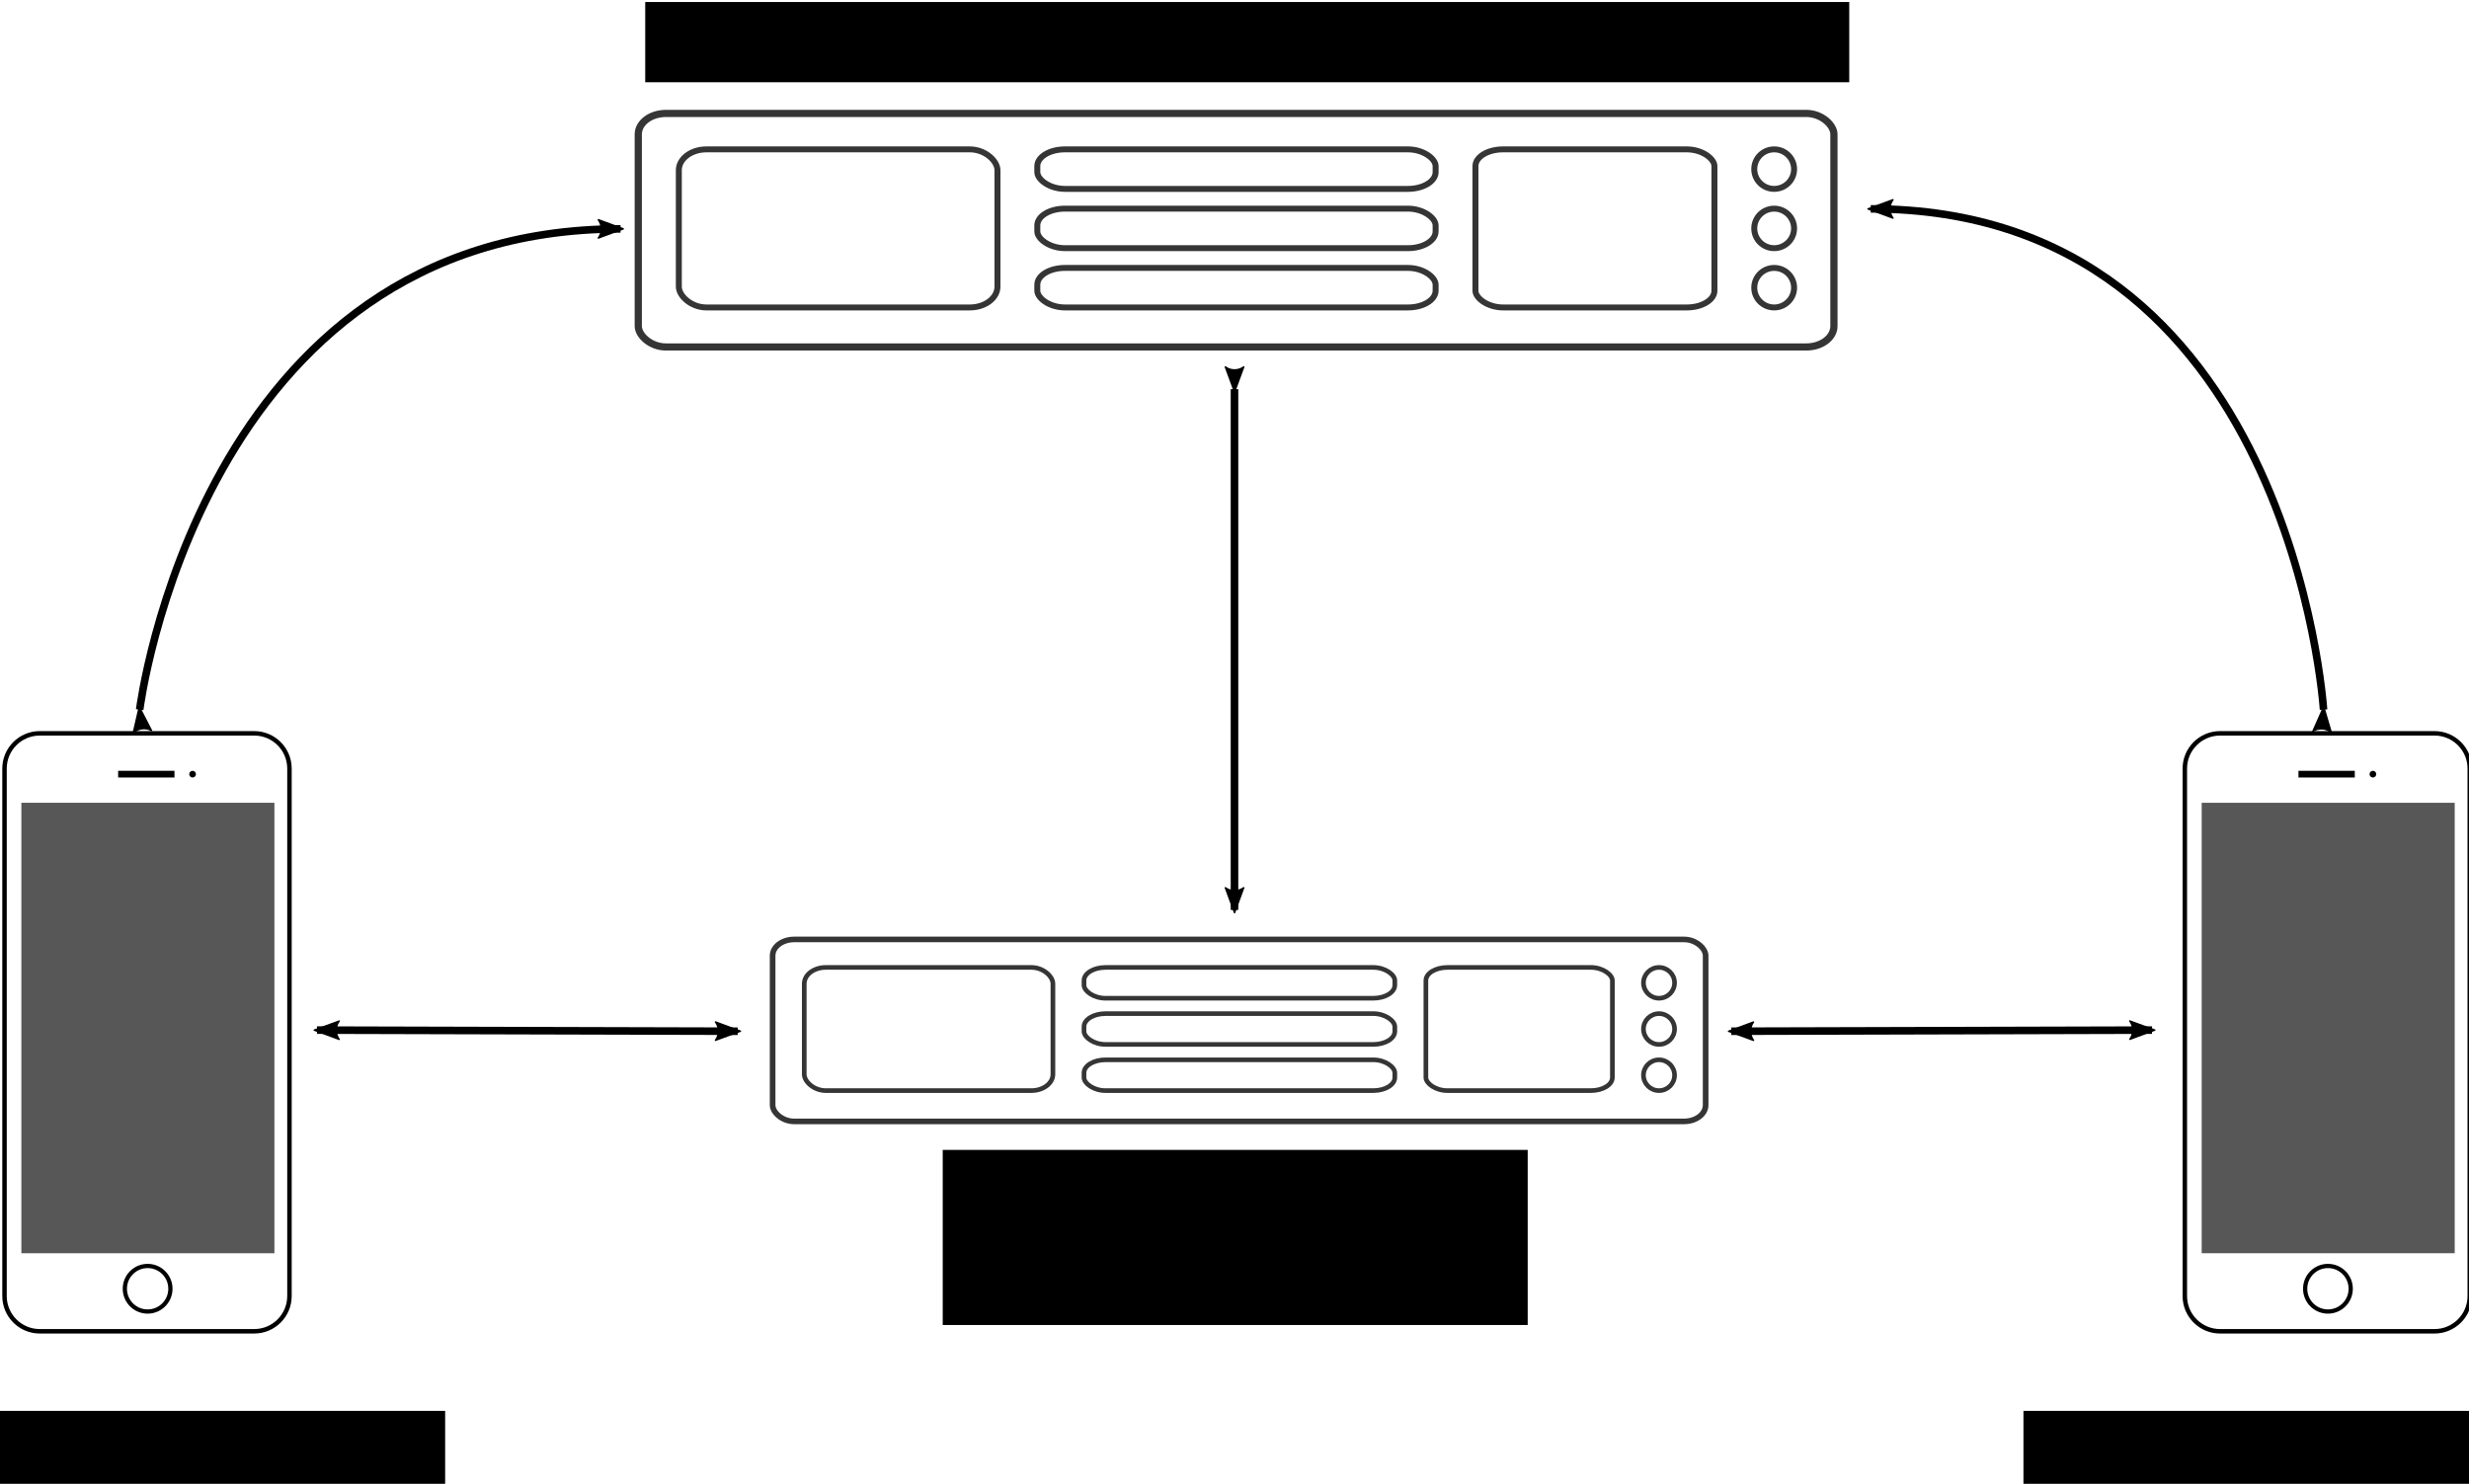 <?xml version="1.0" encoding="UTF-8" standalone="no"?>
<!-- Created with Inkscape (http://www.inkscape.org/) -->

<svg
   xmlns:dc="http://purl.org/dc/elements/1.1/"
   xmlns:cc="http://creativecommons.org/ns#"
   xmlns:rdf="http://www.w3.org/1999/02/22-rdf-syntax-ns#"
   xmlns:svg="http://www.w3.org/2000/svg"
   xmlns="http://www.w3.org/2000/svg"
   xmlns:sodipodi="http://sodipodi.sourceforge.net/DTD/sodipodi-0.dtd"
   xmlns:inkscape="http://www.inkscape.org/namespaces/inkscape"
   width="163.026mm"
   height="98mm"
   viewBox="0 0 163.026 98"
   version="1.1"
   id="svg1179"
   inkscape:version="0.92.2 5c3e80d, 2017-08-06"
   sodipodi:docname="erastreaming-schema-attuale.svg"
   inkscape:export-filename="/home/bertof/Documenti/Tesi di laurea/immagini/erastreaming-schema-attuale.png"
   inkscape:export-xdpi="192"
   inkscape:export-ydpi="192">
  <defs
     id="defs1173">
    <marker
       inkscape:isstock="true"
       style="overflow:visible"
       id="marker4797"
       refX="0"
       refY="0"
       orient="auto"
       inkscape:stockid="Arrow2Lend">
      <path
         transform="matrix(-1.1,0,0,-1.1,-1.1,0)"
         d="M 8.719,4.034 -2.207,0.016 8.719,-4.002 c -1.745,2.372 -1.735,5.617 -6e-7,8.035 z"
         style="fill:#000000;fill-opacity:1;fill-rule:evenodd;stroke:#000000;stroke-width:0.625;stroke-linejoin:round;stroke-opacity:1"
         id="path4795"
         inkscape:connector-curvature="0" />
    </marker>
    <marker
       inkscape:isstock="true"
       style="overflow:visible"
       id="marker4679"
       refX="0"
       refY="0"
       orient="auto"
       inkscape:stockid="Arrow2Lend">
      <path
         transform="matrix(-1.1,0,0,-1.1,-1.1,0)"
         d="M 8.719,4.034 -2.207,0.016 8.719,-4.002 c -1.745,2.372 -1.735,5.617 -6e-7,8.035 z"
         style="fill:#000000;fill-opacity:1;fill-rule:evenodd;stroke:#000000;stroke-width:0.625;stroke-linejoin:round;stroke-opacity:1"
         id="path4677"
         inkscape:connector-curvature="0" />
    </marker>
    <marker
       inkscape:isstock="true"
       style="overflow:visible"
       id="marker4573"
       refX="0"
       refY="0"
       orient="auto"
       inkscape:stockid="Arrow2Lend">
      <path
         transform="matrix(-1.1,0,0,-1.1,-1.1,0)"
         d="M 8.719,4.034 -2.207,0.016 8.719,-4.002 c -1.745,2.372 -1.735,5.617 -6e-7,8.035 z"
         style="fill:#000000;fill-opacity:1;fill-rule:evenodd;stroke:#000000;stroke-width:0.625;stroke-linejoin:round;stroke-opacity:1"
         id="path4571"
         inkscape:connector-curvature="0" />
    </marker>
    <marker
       inkscape:isstock="true"
       style="overflow:visible"
       id="marker4563"
       refX="0"
       refY="0"
       orient="auto"
       inkscape:stockid="Arrow2Lend">
      <path
         transform="matrix(-1.1,0,0,-1.1,-1.1,0)"
         d="M 8.719,4.034 -2.207,0.016 8.719,-4.002 c -1.745,2.372 -1.735,5.617 -6e-7,8.035 z"
         style="fill:#000000;fill-opacity:1;fill-rule:evenodd;stroke:#000000;stroke-width:0.625;stroke-linejoin:round;stroke-opacity:1"
         id="path4561"
         inkscape:connector-curvature="0" />
    </marker>
    <marker
       inkscape:stockid="Arrow2Lend"
       orient="auto"
       refY="0"
       refX="0"
       id="Arrow2Lend"
       style="overflow:visible"
       inkscape:isstock="true"
       inkscape:collect="always">
      <path
         id="path3514"
         style="fill:#000000;fill-opacity:1;fill-rule:evenodd;stroke:#000000;stroke-width:0.625;stroke-linejoin:round;stroke-opacity:1"
         d="M 8.719,4.034 -2.207,0.016 8.719,-4.002 c -1.745,2.372 -1.735,5.617 -6e-7,8.035 z"
         transform="matrix(-1.1,0,0,-1.1,-1.1,0)"
         inkscape:connector-curvature="0" />
    </marker>
    <marker
       inkscape:isstock="true"
       style="overflow:visible"
       id="marker4353"
       refX="0"
       refY="0"
       orient="auto"
       inkscape:stockid="Arrow1Lend">
      <path
         transform="matrix(-0.8,0,0,-0.8,-10,0)"
         style="fill:#000000;fill-opacity:1;fill-rule:evenodd;stroke:#000000;stroke-width:1pt;stroke-opacity:1"
         d="M 0,0 5,-5 -12.5,0 5,5 Z"
         id="path4351"
         inkscape:connector-curvature="0" />
    </marker>
    <marker
       inkscape:isstock="true"
       style="overflow:visible"
       id="marker4259"
       refX="0"
       refY="0"
       orient="auto"
       inkscape:stockid="Arrow1Lend">
      <path
         transform="matrix(-0.8,0,0,-0.8,-10,0)"
         style="fill:#000000;fill-opacity:1;fill-rule:evenodd;stroke:#000000;stroke-width:1pt;stroke-opacity:1"
         d="M 0,0 5,-5 -12.5,0 5,5 Z"
         id="path4257"
         inkscape:connector-curvature="0" />
    </marker>
    <marker
       inkscape:isstock="true"
       style="overflow:visible"
       id="marker4177"
       refX="0"
       refY="0"
       orient="auto"
       inkscape:stockid="Arrow1Lend">
      <path
         transform="matrix(-0.8,0,0,-0.8,-10,0)"
         style="fill:#000000;fill-opacity:1;fill-rule:evenodd;stroke:#000000;stroke-width:1pt;stroke-opacity:1"
         d="M 0,0 5,-5 -12.5,0 5,5 Z"
         id="path4175"
         inkscape:connector-curvature="0" />
    </marker>
    <marker
       inkscape:isstock="true"
       style="overflow:visible"
       id="marker4101"
       refX="0"
       refY="0"
       orient="auto"
       inkscape:stockid="Arrow1Lend">
      <path
         transform="matrix(-0.8,0,0,-0.8,-10,0)"
         style="fill:#000000;fill-opacity:1;fill-rule:evenodd;stroke:#000000;stroke-width:1pt;stroke-opacity:1"
         d="M 0,0 5,-5 -12.5,0 5,5 Z"
         id="path4099"
         inkscape:connector-curvature="0" />
    </marker>
    <marker
       inkscape:isstock="true"
       style="overflow:visible"
       id="marker3957"
       refX="0"
       refY="0"
       orient="auto"
       inkscape:stockid="Arrow2Lstart">
      <path
         transform="matrix(1.1,0,0,1.1,1.1,0)"
         d="M 8.719,4.034 -2.207,0.016 8.719,-4.002 c -1.745,2.372 -1.735,5.617 -6e-7,8.035 z"
         style="fill:#000000;fill-opacity:1;fill-rule:evenodd;stroke:#000000;stroke-width:0.625;stroke-linejoin:round;stroke-opacity:1"
         id="path3955"
         inkscape:connector-curvature="0" />
    </marker>
    <marker
       inkscape:isstock="true"
       style="overflow:visible"
       id="marker3899"
       refX="0"
       refY="0"
       orient="auto"
       inkscape:stockid="Arrow2Lstart">
      <path
         transform="matrix(1.1,0,0,1.1,1.1,0)"
         d="M 8.719,4.034 -2.207,0.016 8.719,-4.002 c -1.745,2.372 -1.735,5.617 -6e-7,8.035 z"
         style="fill:#000000;fill-opacity:1;fill-rule:evenodd;stroke:#000000;stroke-width:0.625;stroke-linejoin:round;stroke-opacity:1"
         id="path3897"
         inkscape:connector-curvature="0" />
    </marker>
    <marker
       inkscape:isstock="true"
       style="overflow:visible"
       id="marker3847"
       refX="0"
       refY="0"
       orient="auto"
       inkscape:stockid="Arrow2Lstart">
      <path
         transform="matrix(1.1,0,0,1.1,1.1,0)"
         d="M 8.719,4.034 -2.207,0.016 8.719,-4.002 c -1.745,2.372 -1.735,5.617 -6e-7,8.035 z"
         style="fill:#000000;fill-opacity:1;fill-rule:evenodd;stroke:#000000;stroke-width:0.625;stroke-linejoin:round;stroke-opacity:1"
         id="path3845"
         inkscape:connector-curvature="0" />
    </marker>
    <marker
       inkscape:isstock="true"
       style="overflow:visible"
       id="marker3801"
       refX="0"
       refY="0"
       orient="auto"
       inkscape:stockid="Arrow2Lstart">
      <path
         transform="matrix(1.1,0,0,1.1,1.1,0)"
         d="M 8.719,4.034 -2.207,0.016 8.719,-4.002 c -1.745,2.372 -1.735,5.617 -6e-7,8.035 z"
         style="fill:#000000;fill-opacity:1;fill-rule:evenodd;stroke:#000000;stroke-width:0.625;stroke-linejoin:round;stroke-opacity:1"
         id="path3799"
         inkscape:connector-curvature="0" />
    </marker>
    <marker
       inkscape:stockid="Arrow2Lstart"
       orient="auto"
       refY="0"
       refX="0"
       id="Arrow2Lstart"
       style="overflow:visible"
       inkscape:isstock="true"
       inkscape:collect="always">
      <path
         id="path3511"
         style="fill:#000000;fill-opacity:1;fill-rule:evenodd;stroke:#000000;stroke-width:0.625;stroke-linejoin:round;stroke-opacity:1"
         d="M 8.719,4.034 -2.207,0.016 8.719,-4.002 c -1.745,2.372 -1.735,5.617 -6e-7,8.035 z"
         transform="matrix(1.1,0,0,1.1,1.1,0)"
         inkscape:connector-curvature="0" />
    </marker>
    <marker
       inkscape:isstock="true"
       style="overflow:visible"
       id="marker10184"
       refX="0"
       refY="0"
       orient="auto"
       inkscape:stockid="Arrow1Lend">
      <path
         transform="matrix(-0.8,0,0,-0.8,-10,0)"
         style="fill:#000000;fill-opacity:1;fill-rule:evenodd;stroke:#000000;stroke-width:1pt;stroke-opacity:1"
         d="M 0,0 5,-5 -12.5,0 5,5 Z"
         id="path10182"
         inkscape:connector-curvature="0" />
    </marker>
    <marker
       inkscape:isstock="true"
       style="overflow:visible"
       id="marker10194"
       refX="0"
       refY="0"
       orient="auto"
       inkscape:stockid="Arrow1Lend">
      <path
         transform="matrix(-0.8,0,0,-0.8,-10,0)"
         style="fill:#000000;fill-opacity:1;fill-rule:evenodd;stroke:#000000;stroke-width:1pt;stroke-opacity:1"
         d="M 0,0 5,-5 -12.5,0 5,5 Z"
         id="path10192"
         inkscape:connector-curvature="0" />
    </marker>
    <marker
       inkscape:isstock="true"
       style="overflow:visible"
       id="marker10184-3"
       refX="0"
       refY="0"
       orient="auto"
       inkscape:stockid="Arrow1Lend">
      <path
         transform="matrix(-0.8,0,0,-0.8,-10,0)"
         style="fill:#000000;fill-opacity:1;fill-rule:evenodd;stroke:#000000;stroke-width:1pt;stroke-opacity:1"
         d="M 0,0 5,-5 -12.5,0 5,5 Z"
         id="path10182-6"
         inkscape:connector-curvature="0" />
    </marker>
    <marker
       inkscape:isstock="true"
       style="overflow:visible"
       id="marker10194-7"
       refX="0"
       refY="0"
       orient="auto"
       inkscape:stockid="Arrow1Lend">
      <path
         transform="matrix(-0.8,0,0,-0.8,-10,0)"
         style="fill:#000000;fill-opacity:1;fill-rule:evenodd;stroke:#000000;stroke-width:1pt;stroke-opacity:1"
         d="M 0,0 5,-5 -12.5,0 5,5 Z"
         id="path10192-5"
         inkscape:connector-curvature="0" />
    </marker>
  </defs>
  <sodipodi:namedview
     id="base"
     pagecolor="#ffffff"
     bordercolor="#666666"
     borderopacity="1.0"
     inkscape:pageopacity="0.0"
     inkscape:pageshadow="2"
     inkscape:zoom="0.98994949"
     inkscape:cx="277.98033"
     inkscape:cy="240.87426"
     inkscape:document-units="mm"
     inkscape:current-layer="layer1"
     showgrid="true"
     inkscape:window-width="1920"
     inkscape:window-height="1025"
     inkscape:window-x="0"
     inkscape:window-y="27"
     inkscape:window-maximized="1"
     fit-margin-top="0"
     fit-margin-left="0"
     fit-margin-right="0"
     fit-margin-bottom="0">
    <inkscape:grid
       type="xygrid"
       id="grid1724"
       originx="-18.029"
       originy="-119.525" />
  </sodipodi:namedview>
  <g
     inkscape:label="Livello 1"
     inkscape:groupmode="layer"
     id="layer1"
     transform="translate(-18.029,-79.476)">
    <g
       id="g2140"
       transform="translate(-2.6154546e-6)">
      <g
         id="layer2"
         inkscape:label="Dots"
         transform="matrix(0.265,0,0,0.265,74.061,117.289)">
        <g
           id="g299"
           transform="translate(34.846)">
          <g
             transform="translate(-32.47,1.148)"
             id="g214">
            <g
               id="g1145"
               transform="matrix(0.75,0,0,0.75,69.194,-68.669)">
              <g
                 id="g1128">
                <g
                   transform="matrix(0.316,0,0,0.316,315.397,162.176)"
                   id="g1023">
                  <g
                     id="g1008">
                    <g
                       id="g120"
                       transform="matrix(1.333,0,0,-1.333,404.327,532.512)">
                      <path
                         d="m 0,0 c 0,-15.361 -12.453,-27.815 -27.814,-27.815 h -169.11 c -15.361,0 -27.814,12.454 -27.814,27.815 v 416.098 c 0,15.361 12.453,27.814 27.814,27.814 h 169.11 C -12.453,443.912 0,431.459 0,416.098 Z"
                         style="fill:#ffffff;fill-opacity:1;fill-rule:nonzero;stroke:none"
                         id="path122"
                         inkscape:connector-curvature="0" />
                    </g>
                    <g
                       id="g124"
                       transform="matrix(1.333,0,0,-1.333,404.327,532.512)">
                      <path
                         d="m 0,0 c 0,-15.361 -12.453,-27.815 -27.814,-27.815 h -169.11 c -15.361,0 -27.814,12.454 -27.814,27.815 v 416.098 c 0,15.361 12.453,27.814 27.814,27.814 h 169.11 C -12.453,443.912 0,431.459 0,416.098 Z"
                         style="fill:none;stroke:#000000;stroke-width:3.525;stroke-linecap:butt;stroke-linejoin:miter;stroke-miterlimit:10;stroke-dasharray:none;stroke-opacity:1"
                         id="path126"
                         inkscape:connector-curvature="0" />
                    </g>
                    <g
                       id="g128"
                       transform="matrix(1.333,0,0,-1.333,279.166,524.855)">
                      <path
                         d="m 0,0 c 0,-9.925 -8.046,-17.969 -17.97,-17.969 -9.925,0 -17.97,8.044 -17.97,17.969 0,9.924 8.045,17.971 17.97,17.971 C -8.046,17.971 0,9.924 0,0"
                         style="fill:#ffffff;fill-opacity:1;fill-rule:nonzero;stroke:none"
                         id="path130"
                         inkscape:connector-curvature="0" />
                    </g>
                    <g
                       id="g132"
                       transform="matrix(1.333,0,0,-1.333,279.166,524.855)">
                      <path
                         d="m 0,0 c 0,-9.925 -8.046,-17.969 -17.97,-17.969 -9.925,0 -17.97,8.044 -17.97,17.969 0,9.924 8.045,17.971 17.97,17.971 C -8.046,17.971 0,9.924 0,0 Z"
                         style="fill:none;stroke:#000000;stroke-width:3.338;stroke-linecap:butt;stroke-linejoin:miter;stroke-miterlimit:10;stroke-dasharray:none;stroke-opacity:1"
                         id="path134"
                         inkscape:connector-curvature="0" />
                    </g>
                    <g
                       id="g136"
                       transform="matrix(1.333,0,0,-1.333,306,-16.286)">
                      <path
                         d="m 0,0 c 0,-1.46 -1.184,-2.644 -2.644,-2.644 -1.46,0 -2.644,1.184 -2.644,2.644 0,1.46 1.184,2.644 2.644,2.644 C -1.184,2.644 0,1.46 0,0"
                         style="fill:#000000;fill-opacity:1;fill-rule:nonzero;stroke:none"
                         id="path138"
                         inkscape:connector-curvature="0" />
                    </g>
                    <path
                       d="M 283.438,-12.761 H 224.213 v -7.051 h 59.225 z"
                       style="fill:#000001;fill-opacity:1;fill-rule:nonzero;stroke:none;stroke-width:1.333"
                       id="path140"
                       inkscape:connector-curvature="0" />
                    <path
                       d="M 388.503,487.518 H 122.478 V 13.813 h 266.025 z"
                       style="fill:#575757;fill-opacity:1;fill-rule:nonzero;stroke:none;stroke-width:1.333"
                       id="path142"
                       inkscape:connector-curvature="0" />
                  </g>
                </g>
              </g>
            </g>
          </g>
          <g
             id="g272" />
        </g>
      </g>
      <flowRoot
         transform="matrix(0.265,0,0,0.265,122.486,10.339)"
         style="font-style:normal;font-weight:normal;font-size:1.133px;line-height:1.25;font-family:sans-serif;letter-spacing:0px;word-spacing:0px;fill:#000000;fill-opacity:1;stroke:none"
         id="flowRoot2929"
         xml:space="preserve"><flowRegion
           id="flowRegion2931"><rect
             y="612.52"
             x="110"
             height="60"
             width="150"
             id="rect2933" /></flowRegion><flowPara
           style="font-size:21.333px;text-align:center;text-anchor:middle"
           id="flowPara2935">Client</flowPara></flowRoot>    </g>
    <path
       style="fill:none;stroke:#000000;stroke-width:0.5;stroke-linecap:butt;stroke-linejoin:miter;stroke-miterlimit:4;stroke-dasharray:none;stroke-opacity:1;marker-start:url(#marker3847);marker-end:url(#marker4573)"
       d="m 38.958,147.51 27.781,0.073"
       id="path3376"
       inkscape:connector-curvature="0"
       sodipodi:nodetypes="cc" />
    <path
       style="fill:none;stroke:#000000;stroke-width:0.5;stroke-linecap:butt;stroke-linejoin:miter;stroke-miterlimit:4;stroke-dasharray:none;stroke-opacity:1;marker-start:url(#marker3899);marker-end:url(#marker4679)"
       d="m 27.252,126.344 c 0,0 3.969,-31.75 31.75,-31.75"
       id="path3382"
       inkscape:connector-curvature="0"
       sodipodi:nodetypes="cc" />
    <path
       style="fill:none;stroke:#000000;stroke-width:0.5;stroke-linecap:butt;stroke-linejoin:miter;stroke-miterlimit:4;stroke-dasharray:none;stroke-opacity:1;marker-start:url(#marker3957);marker-end:url(#marker4797)"
       d="m 171.45,126.344 c 0,0 -2.117,-33.073 -29.898,-33.073"
       id="path3382-9"
       inkscape:connector-curvature="0"
       sodipodi:nodetypes="cc" />
    <g
       id="g2114">
      <g
         id="layer2-8"
         inkscape:label="Dots"
         transform="matrix(0.265,0,0,0.265,-69.903,117.289)">
        <g
           id="g299-9"
           transform="translate(34.846)">
          <g
             transform="translate(-32.47,1.148)"
             id="g214-7">
            <g
               id="g1145-3"
               transform="matrix(0.75,0,0,0.75,69.194,-68.669)">
              <g
                 id="g1128-6">
                <g
                   transform="matrix(0.316,0,0,0.316,315.397,162.176)"
                   id="g1023-1">
                  <g
                     id="g1008-2">
                    <g
                       id="g120-9"
                       transform="matrix(1.333,0,0,-1.333,404.327,532.512)">
                      <path
                         d="m 0,0 c 0,-15.361 -12.453,-27.815 -27.814,-27.815 h -169.11 c -15.361,0 -27.814,12.454 -27.814,27.815 v 416.098 c 0,15.361 12.453,27.814 27.814,27.814 h 169.11 C -12.453,443.912 0,431.459 0,416.098 Z"
                         style="fill:#ffffff;fill-opacity:1;fill-rule:nonzero;stroke:none"
                         id="path122-3"
                         inkscape:connector-curvature="0" />
                    </g>
                    <g
                       id="g124-1"
                       transform="matrix(1.333,0,0,-1.333,404.327,532.512)">
                      <path
                         d="m 0,0 c 0,-15.361 -12.453,-27.815 -27.814,-27.815 h -169.11 c -15.361,0 -27.814,12.454 -27.814,27.815 v 416.098 c 0,15.361 12.453,27.814 27.814,27.814 h 169.11 C -12.453,443.912 0,431.459 0,416.098 Z"
                         style="fill:none;stroke:#000000;stroke-width:3.525;stroke-linecap:butt;stroke-linejoin:miter;stroke-miterlimit:10;stroke-dasharray:none;stroke-opacity:1"
                         id="path126-9"
                         inkscape:connector-curvature="0" />
                    </g>
                    <g
                       id="g128-4"
                       transform="matrix(1.333,0,0,-1.333,279.166,524.855)">
                      <path
                         d="m 0,0 c 0,-9.925 -8.046,-17.969 -17.97,-17.969 -9.925,0 -17.97,8.044 -17.97,17.969 0,9.924 8.045,17.971 17.97,17.971 C -8.046,17.971 0,9.924 0,0"
                         style="fill:#ffffff;fill-opacity:1;fill-rule:nonzero;stroke:none"
                         id="path130-7"
                         inkscape:connector-curvature="0" />
                    </g>
                    <g
                       id="g132-8"
                       transform="matrix(1.333,0,0,-1.333,279.166,524.855)">
                      <path
                         d="m 0,0 c 0,-9.925 -8.046,-17.969 -17.97,-17.969 -9.925,0 -17.97,8.044 -17.97,17.969 0,9.924 8.045,17.971 17.97,17.971 C -8.046,17.971 0,9.924 0,0 Z"
                         style="fill:none;stroke:#000000;stroke-width:3.338;stroke-linecap:butt;stroke-linejoin:miter;stroke-miterlimit:10;stroke-dasharray:none;stroke-opacity:1"
                         id="path134-4"
                         inkscape:connector-curvature="0" />
                    </g>
                    <g
                       id="g136-5"
                       transform="matrix(1.333,0,0,-1.333,306,-16.286)">
                      <path
                         d="m 0,0 c 0,-1.46 -1.184,-2.644 -2.644,-2.644 -1.46,0 -2.644,1.184 -2.644,2.644 0,1.46 1.184,2.644 2.644,2.644 C -1.184,2.644 0,1.46 0,0"
                         style="fill:#000000;fill-opacity:1;fill-rule:nonzero;stroke:none"
                         id="path138-0"
                         inkscape:connector-curvature="0" />
                    </g>
                    <path
                       d="M 283.438,-12.761 H 224.213 v -7.051 h 59.225 z"
                       style="fill:#000001;fill-opacity:1;fill-rule:nonzero;stroke:none;stroke-width:1.333"
                       id="path140-3"
                       inkscape:connector-curvature="0" />
                    <path
                       d="M 388.503,487.518 H 122.478 V 13.813 h 266.025 z"
                       style="fill:#575757;fill-opacity:1;fill-rule:nonzero;stroke:none;stroke-width:1.333"
                       id="path142-6"
                       inkscape:connector-curvature="0" />
                  </g>
                </g>
              </g>
            </g>
          </g>
          <g
             id="g272-1" />
        </g>
      </g>
      <flowRoot
         transform="matrix(0.265,0,0,0.265,-21.478,10.339)"
         style="font-style:normal;font-weight:normal;font-size:1.133px;line-height:1.25;font-family:sans-serif;letter-spacing:0px;word-spacing:0px;fill:#000000;fill-opacity:1;stroke:none"
         id="flowRoot2929-0"
         xml:space="preserve"><flowRegion
           id="flowRegion2931-6"><rect
             y="612.52"
             x="110"
             height="60"
             width="150"
             id="rect2933-3" /></flowRegion><flowPara
           style="font-size:21.333px;text-align:center;text-anchor:middle"
           id="flowPara2935-2">Client</flowPara></flowRoot>    </g>
    <path
       style="fill:none;stroke:#000000;stroke-width:0.5;stroke-linecap:butt;stroke-linejoin:miter;stroke-miterlimit:4;stroke-dasharray:none;stroke-opacity:1;marker-start:url(#Arrow2Lstart);marker-end:url(#Arrow2Lend)"
       d="m 160.126,147.51 -27.781,0.073"
       id="path3489"
       inkscape:connector-curvature="0"
       sodipodi:nodetypes="cc" />
    <path
       style="fill:none;stroke:#000000;stroke-width:0.5;stroke-linecap:butt;stroke-linejoin:miter;stroke-miterlimit:4;stroke-dasharray:none;stroke-opacity:1;marker-start:url(#marker3801);marker-end:url(#marker4563)"
       d="m 99.542,105.177 v 34.396"
       id="path3491"
       inkscape:connector-curvature="0"
       sodipodi:nodetypes="cc" />
    <g
       id="g5133">
      <g
         id="g5007">
        <g
           id="g3108"
           transform="translate(-3.709,21.206)">
          <g
             transform="matrix(0.263,0,0,0.261,-64.293,111.32)"
             id="g1718">
            <rect
               style="fill:none;fill-opacity:1;stroke:#323232;stroke-width:1.814;stroke-linecap:round;stroke-linejoin:round;stroke-miterlimit:4;stroke-dasharray:none;stroke-opacity:0.984;paint-order:fill markers stroke"
               id="rect1616"
               width="300.182"
               height="59.093"
               x="487.359"
               y="-174.552"
               rx="6.929"
               ry="5.277" />
            <g
               id="g1704">
              <rect
                 ry="5.277"
                 rx="6.929"
                 y="-165.459"
                 x="497.541"
                 height="40"
                 width="80"
                 id="rect1620"
                 style="fill:none;fill-opacity:1;stroke:#323232;stroke-width:1.5;stroke-linecap:round;stroke-linejoin:round;stroke-miterlimit:4;stroke-dasharray:none;stroke-opacity:0.984;paint-order:fill markers stroke" />
              <g
                 id="g1692">
                <rect
                   style="fill:none;fill-opacity:1;stroke:#323232;stroke-width:1.5;stroke-linecap:round;stroke-linejoin:round;stroke-miterlimit:4;stroke-dasharray:none;stroke-opacity:0.984;paint-order:fill markers stroke"
                   id="rect1656"
                   width="100"
                   height="10"
                   x="587.541"
                   y="-165.459"
                   rx="6.929"
                   ry="4.242" />
                <rect
                   style="fill:none;fill-opacity:1;stroke:#323232;stroke-width:1.5;stroke-linecap:round;stroke-linejoin:round;stroke-miterlimit:4;stroke-dasharray:none;stroke-opacity:0.984;paint-order:fill markers stroke"
                   id="rect1658"
                   width="100"
                   height="10"
                   x="587.541"
                   y="-150.459"
                   rx="6.929"
                   ry="4.242" />
                <rect
                   style="fill:none;fill-opacity:1;stroke:#323232;stroke-width:1.5;stroke-linecap:round;stroke-linejoin:round;stroke-miterlimit:4;stroke-dasharray:none;stroke-opacity:0.984;paint-order:fill markers stroke"
                   id="rect1660"
                   width="100"
                   height="10"
                   x="587.541"
                   y="-135.459"
                   rx="6.929"
                   ry="4.242" />
              </g>
              <g
                 id="g1687">
                <circle
                   style="fill:none;fill-opacity:1;stroke:#323232;stroke-width:1.5;stroke-linecap:round;stroke-linejoin:round;stroke-miterlimit:4;stroke-dasharray:none;stroke-opacity:0.984;paint-order:fill markers stroke"
                   id="path1670"
                   cx="772.541"
                   cy="-160.459"
                   r="5" />
                <circle
                   style="fill:none;fill-opacity:1;stroke:#323232;stroke-width:1.5;stroke-linecap:round;stroke-linejoin:round;stroke-miterlimit:4;stroke-dasharray:none;stroke-opacity:0.984;paint-order:fill markers stroke"
                   id="path1672"
                   cx="772.541"
                   cy="-145.459"
                   r="5" />
                <circle
                   style="fill:none;fill-opacity:1;stroke:#323232;stroke-width:1.5;stroke-linecap:round;stroke-linejoin:round;stroke-miterlimit:4;stroke-dasharray:none;stroke-opacity:0.984;paint-order:fill markers stroke"
                   id="path1674"
                   cx="772.541"
                   cy="-130.459"
                   r="5" />
              </g>
              <rect
                 ry="4.242"
                 rx="6.929"
                 y="-165.459"
                 x="697.541"
                 height="40"
                 width="60"
                 id="rect1678"
                 style="fill:none;fill-opacity:1;stroke:#323232;stroke-width:1.5;stroke-linecap:round;stroke-linejoin:round;stroke-miterlimit:4;stroke-dasharray:none;stroke-opacity:0.984;paint-order:fill markers stroke" />
            </g>
          </g>
          <flowRoot
             xml:space="preserve"
             id="flowRoot4964"
             style="font-style:normal;font-weight:normal;font-size:1.133px;line-height:1.25;font-family:sans-serif;letter-spacing:0px;word-spacing:0px;fill:#000000;fill-opacity:1;stroke:none"><flowRegion
               id="flowRegion4966"><rect
                 id="rect4968"
                 width="550"
                 height="110"
                 x="140"
                 y="222.52" /></flowRegion><flowPara
               id="flowPara4970" /></flowRoot>        </g>
        <g
           id="g4981">
          <flowRoot
             xml:space="preserve"
             id="flowRoot6591"
             style="font-style:normal;font-weight:normal;font-size:21.333px;line-height:1;font-family:sans-serif;text-align:center;letter-spacing:0px;word-spacing:0px;text-anchor:middle;fill:#000000;fill-opacity:1;stroke:none"
             transform="matrix(0.265,0,0,0.265,-154.017,-5.191)"><flowRegion
               id="flowRegion6593"
               style="font-size:21.333px;line-height:1;text-align:center;text-anchor:middle"><rect
                 id="rect6595"
                 width="300"
                 height="20"
                 x="810"
                 y="320"
                 style="font-size:21.333px;line-height:1;text-align:center;text-anchor:middle" /></flowRegion><flowPara
               id="flowPara6597">Admin server</flowPara></flowRoot>        </g>
      </g>
    </g>
    <g
       id="g5669"
       transform="translate(3.7907052e-5)">
      <g
         transform="matrix(1.403,0,0,1.403,-64.675,-64.695)"
         id="g3089">
        <g
           id="g3154">
          <g
             transform="matrix(0.265,0,0,0.265,-12.837,176.551)"
             id="g2117">
            <g
               id="g1718-9-2"
               transform="matrix(0.552,0,0,0.547,139.077,-16.1)">
              <rect
                 ry="5.277"
                 rx="6.929"
                 y="-174.552"
                 x="487.359"
                 height="59.093"
                 width="300.182"
                 id="rect1616-3-3"
                 style="fill:none;fill-opacity:1;stroke:#323232;stroke-width:1.814;stroke-linecap:round;stroke-linejoin:round;stroke-miterlimit:4;stroke-dasharray:none;stroke-opacity:0.984;paint-order:fill markers stroke" />
              <g
                 id="g1704-6-7">
                <rect
                   style="fill:none;fill-opacity:1;stroke:#323232;stroke-width:1.5;stroke-linecap:round;stroke-linejoin:round;stroke-miterlimit:4;stroke-dasharray:none;stroke-opacity:0.984;paint-order:fill markers stroke"
                   id="rect1620-0-5"
                   width="80"
                   height="40"
                   x="497.541"
                   y="-165.459"
                   rx="6.929"
                   ry="5.277" />
                <g
                   id="g1692-6-9">
                  <rect
                     ry="4.242"
                     rx="6.929"
                     y="-165.459"
                     x="587.541"
                     height="10"
                     width="100"
                     id="rect1656-2-2"
                     style="fill:none;fill-opacity:1;stroke:#323232;stroke-width:1.5;stroke-linecap:round;stroke-linejoin:round;stroke-miterlimit:4;stroke-dasharray:none;stroke-opacity:0.984;paint-order:fill markers stroke" />
                  <rect
                     ry="4.242"
                     rx="6.929"
                     y="-150.459"
                     x="587.541"
                     height="10"
                     width="100"
                     id="rect1658-6-2"
                     style="fill:none;fill-opacity:1;stroke:#323232;stroke-width:1.5;stroke-linecap:round;stroke-linejoin:round;stroke-miterlimit:4;stroke-dasharray:none;stroke-opacity:0.984;paint-order:fill markers stroke" />
                  <rect
                     ry="4.242"
                     rx="6.929"
                     y="-135.459"
                     x="587.541"
                     height="10"
                     width="100"
                     id="rect1660-1-8"
                     style="fill:none;fill-opacity:1;stroke:#323232;stroke-width:1.5;stroke-linecap:round;stroke-linejoin:round;stroke-miterlimit:4;stroke-dasharray:none;stroke-opacity:0.984;paint-order:fill markers stroke" />
                </g>
                <g
                   id="g1687-8-9">
                  <circle
                     r="5"
                     cy="-160.459"
                     cx="772.541"
                     id="path1670-7-7"
                     style="fill:none;fill-opacity:1;stroke:#323232;stroke-width:1.5;stroke-linecap:round;stroke-linejoin:round;stroke-miterlimit:4;stroke-dasharray:none;stroke-opacity:0.984;paint-order:fill markers stroke" />
                  <circle
                     r="5"
                     cy="-145.459"
                     cx="772.541"
                     id="path1672-9-3"
                     style="fill:none;fill-opacity:1;stroke:#323232;stroke-width:1.5;stroke-linecap:round;stroke-linejoin:round;stroke-miterlimit:4;stroke-dasharray:none;stroke-opacity:0.984;paint-order:fill markers stroke" />
                  <circle
                     r="5"
                     cy="-130.459"
                     cx="772.541"
                     id="path1674-2-6"
                     style="fill:none;fill-opacity:1;stroke:#323232;stroke-width:1.5;stroke-linecap:round;stroke-linejoin:round;stroke-miterlimit:4;stroke-dasharray:none;stroke-opacity:0.984;paint-order:fill markers stroke" />
                </g>
                <rect
                   style="fill:none;fill-opacity:1;stroke:#323232;stroke-width:1.5;stroke-linecap:round;stroke-linejoin:round;stroke-miterlimit:4;stroke-dasharray:none;stroke-opacity:0.984;paint-order:fill markers stroke"
                   id="rect1678-0-1"
                   width="60"
                   height="40"
                   x="697.541"
                   y="-165.459"
                   rx="6.929"
                   ry="4.242" />
              </g>
            </g>
            <g
               id="g1718-9-29"
               transform="matrix(0.552,0,0,0.547,139.077,17.233)" />
          </g>
        </g>
      </g>
      <g
         transform="translate(0,-17.387)"
         id="g4962">
        <flowRoot
           xml:space="preserve"
           id="flowRoot6591-2"
           style="font-style:normal;font-weight:normal;font-size:21.333px;line-height:1;font-family:sans-serif;text-align:center;letter-spacing:0px;word-spacing:0px;text-anchor:middle;fill:#000000;fill-opacity:1;stroke:none"
           transform="matrix(0.265,0,0,0.265,-134.374,88.009)"><flowRegion
             id="flowRegion6593-6"
             style="font-size:21.333px;line-height:1;text-align:center;text-anchor:middle"><rect
               id="rect6595-6"
               width="145.757"
               height="43.636"
               x="810"
               y="320"
               style="font-size:21.333px;line-height:1;text-align:center;text-anchor:middle" /></flowRegion><flowPara
             id="flowPara6597-4">Relay server</flowPara></flowRoot>      </g>
    </g>
  </g>
</svg>
